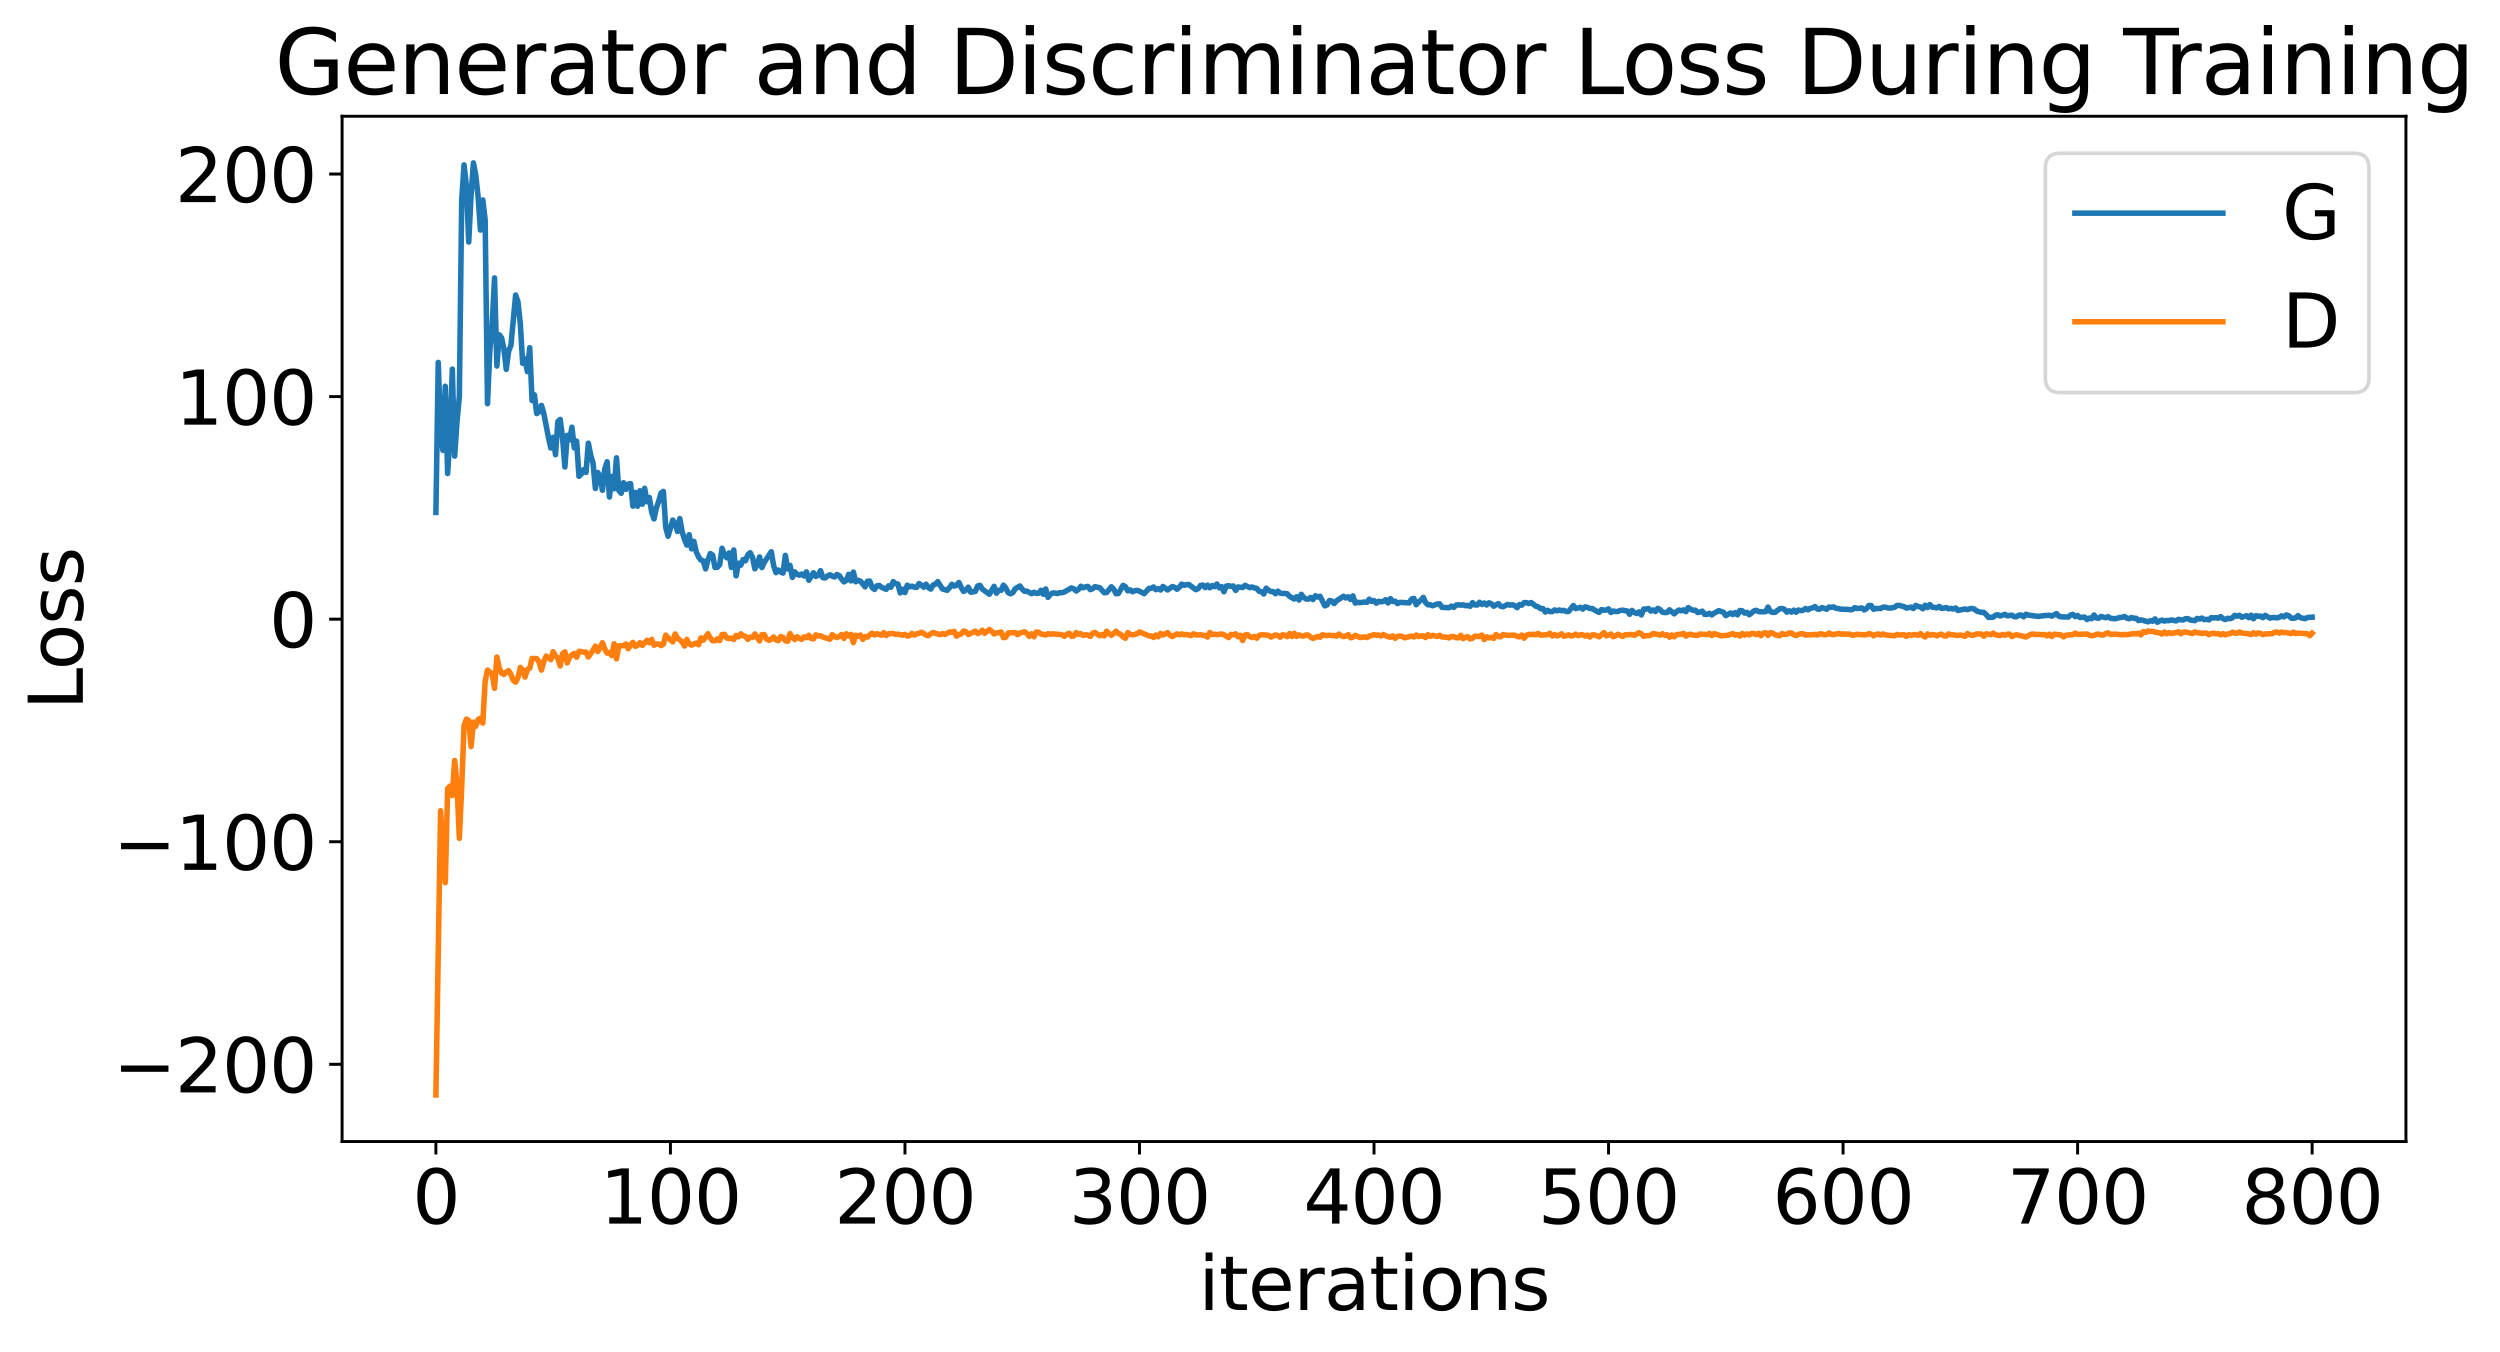 <?xml version="1.0" encoding="utf-8" standalone="no"?>
<!DOCTYPE svg PUBLIC "-//W3C//DTD SVG 1.1//EN"
  "http://www.w3.org/Graphics/SVG/1.1/DTD/svg11.dtd">
<svg xmlns:xlink="http://www.w3.org/1999/xlink" width="675.923pt" height="365.549pt" viewBox="0 0 675.923 365.549" xmlns="http://www.w3.org/2000/svg" version="1.1">
 <defs>
  <style type="text/css">*{stroke-linejoin: round; stroke-linecap: butt}</style>
 </defs>
 <g id="figure_1">
  <g id="patch_1">
   <path d="M 0 365.549 
L 675.923 365.549 
L 675.923 -0 
L 0 -0 
z
" style="fill: #ffffff"/>
  </g>
  <g id="axes_1">
   <g id="patch_2">
    <path d="M 92.491 308.636 
L 650.491 308.636 
L 650.491 31.436 
L 92.491 31.436 
z
" style="fill: #ffffff"/>
   </g>
   <g id="matplotlib.axis_1">
    <g id="xtick_1">
     <g id="line2d_1">
      <defs>
       <path id="mf171e94c29" d="M 0 0 
L 0 3.5 
" style="stroke: #000000; stroke-width: 0.8"/>
      </defs>
      <g>
       <use xlink:href="#mf171e94c29" x="117.854" y="308.636" style="stroke: #000000; stroke-width: 0.8"/>
      </g>
     </g>
     <g id="text_1">
      <!-- 0 -->
      <g transform="translate(111.492 330.833) scale(0.2 -0.2)">
       <defs>
        <path id="DejaVuSans-30" d="M 2034 4250 
Q 1547 4250 1301 3770 
Q 1056 3291 1056 2328 
Q 1056 1369 1301 889 
Q 1547 409 2034 409 
Q 2525 409 2770 889 
Q 3016 1369 3016 2328 
Q 3016 3291 2770 3770 
Q 2525 4250 2034 4250 
z
M 2034 4750 
Q 2819 4750 3233 4129 
Q 3647 3509 3647 2328 
Q 3647 1150 3233 529 
Q 2819 -91 2034 -91 
Q 1250 -91 836 529 
Q 422 1150 422 2328 
Q 422 3509 836 4129 
Q 1250 4750 2034 4750 
z
" transform="scale(0.016)"/>
       </defs>
       <use xlink:href="#DejaVuSans-30"/>
      </g>
     </g>
    </g>
    <g id="xtick_2">
     <g id="line2d_2">
      <g>
       <use xlink:href="#mf171e94c29" x="181.263" y="308.636" style="stroke: #000000; stroke-width: 0.8"/>
      </g>
     </g>
     <g id="text_2">
      <!-- 100 -->
      <g transform="translate(162.176 330.833) scale(0.2 -0.2)">
       <defs>
        <path id="DejaVuSans-31" d="M 794 531 
L 1825 531 
L 1825 4091 
L 703 3866 
L 703 4441 
L 1819 4666 
L 2450 4666 
L 2450 531 
L 3481 531 
L 3481 0 
L 794 0 
L 794 531 
z
" transform="scale(0.016)"/>
       </defs>
       <use xlink:href="#DejaVuSans-31"/>
       <use xlink:href="#DejaVuSans-30" x="63.623"/>
       <use xlink:href="#DejaVuSans-30" x="127.246"/>
      </g>
     </g>
    </g>
    <g id="xtick_3">
     <g id="line2d_3">
      <g>
       <use xlink:href="#mf171e94c29" x="244.672" y="308.636" style="stroke: #000000; stroke-width: 0.8"/>
      </g>
     </g>
     <g id="text_3">
      <!-- 200 -->
      <g transform="translate(225.585 330.833) scale(0.2 -0.2)">
       <defs>
        <path id="DejaVuSans-32" d="M 1228 531 
L 3431 531 
L 3431 0 
L 469 0 
L 469 531 
Q 828 903 1448 1529 
Q 2069 2156 2228 2338 
Q 2531 2678 2651 2914 
Q 2772 3150 2772 3378 
Q 2772 3750 2511 3984 
Q 2250 4219 1831 4219 
Q 1534 4219 1204 4116 
Q 875 4013 500 3803 
L 500 4441 
Q 881 4594 1212 4672 
Q 1544 4750 1819 4750 
Q 2544 4750 2975 4387 
Q 3406 4025 3406 3419 
Q 3406 3131 3298 2873 
Q 3191 2616 2906 2266 
Q 2828 2175 2409 1742 
Q 1991 1309 1228 531 
z
" transform="scale(0.016)"/>
       </defs>
       <use xlink:href="#DejaVuSans-32"/>
       <use xlink:href="#DejaVuSans-30" x="63.623"/>
       <use xlink:href="#DejaVuSans-30" x="127.246"/>
      </g>
     </g>
    </g>
    <g id="xtick_4">
     <g id="line2d_4">
      <g>
       <use xlink:href="#mf171e94c29" x="308.082" y="308.636" style="stroke: #000000; stroke-width: 0.8"/>
      </g>
     </g>
     <g id="text_4">
      <!-- 300 -->
      <g transform="translate(288.994 330.833) scale(0.2 -0.2)">
       <defs>
        <path id="DejaVuSans-33" d="M 2597 2516 
Q 3050 2419 3304 2112 
Q 3559 1806 3559 1356 
Q 3559 666 3084 287 
Q 2609 -91 1734 -91 
Q 1441 -91 1130 -33 
Q 819 25 488 141 
L 488 750 
Q 750 597 1062 519 
Q 1375 441 1716 441 
Q 2309 441 2620 675 
Q 2931 909 2931 1356 
Q 2931 1769 2642 2001 
Q 2353 2234 1838 2234 
L 1294 2234 
L 1294 2753 
L 1863 2753 
Q 2328 2753 2575 2939 
Q 2822 3125 2822 3475 
Q 2822 3834 2567 4026 
Q 2313 4219 1838 4219 
Q 1578 4219 1281 4162 
Q 984 4106 628 3988 
L 628 4550 
Q 988 4650 1302 4700 
Q 1616 4750 1894 4750 
Q 2613 4750 3031 4423 
Q 3450 4097 3450 3541 
Q 3450 3153 3228 2886 
Q 3006 2619 2597 2516 
z
" transform="scale(0.016)"/>
       </defs>
       <use xlink:href="#DejaVuSans-33"/>
       <use xlink:href="#DejaVuSans-30" x="63.623"/>
       <use xlink:href="#DejaVuSans-30" x="127.246"/>
      </g>
     </g>
    </g>
    <g id="xtick_5">
     <g id="line2d_5">
      <g>
       <use xlink:href="#mf171e94c29" x="371.491" y="308.636" style="stroke: #000000; stroke-width: 0.8"/>
      </g>
     </g>
     <g id="text_5">
      <!-- 400 -->
      <g transform="translate(352.403 330.833) scale(0.2 -0.2)">
       <defs>
        <path id="DejaVuSans-34" d="M 2419 4116 
L 825 1625 
L 2419 1625 
L 2419 4116 
z
M 2253 4666 
L 3047 4666 
L 3047 1625 
L 3713 1625 
L 3713 1100 
L 3047 1100 
L 3047 0 
L 2419 0 
L 2419 1100 
L 313 1100 
L 313 1709 
L 2253 4666 
z
" transform="scale(0.016)"/>
       </defs>
       <use xlink:href="#DejaVuSans-34"/>
       <use xlink:href="#DejaVuSans-30" x="63.623"/>
       <use xlink:href="#DejaVuSans-30" x="127.246"/>
      </g>
     </g>
    </g>
    <g id="xtick_6">
     <g id="line2d_6">
      <g>
       <use xlink:href="#mf171e94c29" x="434.9" y="308.636" style="stroke: #000000; stroke-width: 0.8"/>
      </g>
     </g>
     <g id="text_6">
      <!-- 500 -->
      <g transform="translate(415.812 330.833) scale(0.2 -0.2)">
       <defs>
        <path id="DejaVuSans-35" d="M 691 4666 
L 3169 4666 
L 3169 4134 
L 1269 4134 
L 1269 2991 
Q 1406 3038 1543 3061 
Q 1681 3084 1819 3084 
Q 2600 3084 3056 2656 
Q 3513 2228 3513 1497 
Q 3513 744 3044 326 
Q 2575 -91 1722 -91 
Q 1428 -91 1123 -41 
Q 819 9 494 109 
L 494 744 
Q 775 591 1075 516 
Q 1375 441 1709 441 
Q 2250 441 2565 725 
Q 2881 1009 2881 1497 
Q 2881 1984 2565 2268 
Q 2250 2553 1709 2553 
Q 1456 2553 1204 2497 
Q 953 2441 691 2322 
L 691 4666 
z
" transform="scale(0.016)"/>
       </defs>
       <use xlink:href="#DejaVuSans-35"/>
       <use xlink:href="#DejaVuSans-30" x="63.623"/>
       <use xlink:href="#DejaVuSans-30" x="127.246"/>
      </g>
     </g>
    </g>
    <g id="xtick_7">
     <g id="line2d_7">
      <g>
       <use xlink:href="#mf171e94c29" x="498.309" y="308.636" style="stroke: #000000; stroke-width: 0.8"/>
      </g>
     </g>
     <g id="text_7">
      <!-- 600 -->
      <g transform="translate(479.221 330.833) scale(0.2 -0.2)">
       <defs>
        <path id="DejaVuSans-36" d="M 2113 2584 
Q 1688 2584 1439 2293 
Q 1191 2003 1191 1497 
Q 1191 994 1439 701 
Q 1688 409 2113 409 
Q 2538 409 2786 701 
Q 3034 994 3034 1497 
Q 3034 2003 2786 2293 
Q 2538 2584 2113 2584 
z
M 3366 4563 
L 3366 3988 
Q 3128 4100 2886 4159 
Q 2644 4219 2406 4219 
Q 1781 4219 1451 3797 
Q 1122 3375 1075 2522 
Q 1259 2794 1537 2939 
Q 1816 3084 2150 3084 
Q 2853 3084 3261 2657 
Q 3669 2231 3669 1497 
Q 3669 778 3244 343 
Q 2819 -91 2113 -91 
Q 1303 -91 875 529 
Q 447 1150 447 2328 
Q 447 3434 972 4092 
Q 1497 4750 2381 4750 
Q 2619 4750 2861 4703 
Q 3103 4656 3366 4563 
z
" transform="scale(0.016)"/>
       </defs>
       <use xlink:href="#DejaVuSans-36"/>
       <use xlink:href="#DejaVuSans-30" x="63.623"/>
       <use xlink:href="#DejaVuSans-30" x="127.246"/>
      </g>
     </g>
    </g>
    <g id="xtick_8">
     <g id="line2d_8">
      <g>
       <use xlink:href="#mf171e94c29" x="561.718" y="308.636" style="stroke: #000000; stroke-width: 0.8"/>
      </g>
     </g>
     <g id="text_8">
      <!-- 700 -->
      <g transform="translate(542.63 330.833) scale(0.2 -0.2)">
       <defs>
        <path id="DejaVuSans-37" d="M 525 4666 
L 3525 4666 
L 3525 4397 
L 1831 0 
L 1172 0 
L 2766 4134 
L 525 4134 
L 525 4666 
z
" transform="scale(0.016)"/>
       </defs>
       <use xlink:href="#DejaVuSans-37"/>
       <use xlink:href="#DejaVuSans-30" x="63.623"/>
       <use xlink:href="#DejaVuSans-30" x="127.246"/>
      </g>
     </g>
    </g>
    <g id="xtick_9">
     <g id="line2d_9">
      <g>
       <use xlink:href="#mf171e94c29" x="625.127" y="308.636" style="stroke: #000000; stroke-width: 0.8"/>
      </g>
     </g>
     <g id="text_9">
      <!-- 800 -->
      <g transform="translate(606.039 330.833) scale(0.2 -0.2)">
       <defs>
        <path id="DejaVuSans-38" d="M 2034 2216 
Q 1584 2216 1326 1975 
Q 1069 1734 1069 1313 
Q 1069 891 1326 650 
Q 1584 409 2034 409 
Q 2484 409 2743 651 
Q 3003 894 3003 1313 
Q 3003 1734 2745 1975 
Q 2488 2216 2034 2216 
z
M 1403 2484 
Q 997 2584 770 2862 
Q 544 3141 544 3541 
Q 544 4100 942 4425 
Q 1341 4750 2034 4750 
Q 2731 4750 3128 4425 
Q 3525 4100 3525 3541 
Q 3525 3141 3298 2862 
Q 3072 2584 2669 2484 
Q 3125 2378 3379 2068 
Q 3634 1759 3634 1313 
Q 3634 634 3220 271 
Q 2806 -91 2034 -91 
Q 1263 -91 848 271 
Q 434 634 434 1313 
Q 434 1759 690 2068 
Q 947 2378 1403 2484 
z
M 1172 3481 
Q 1172 3119 1398 2916 
Q 1625 2713 2034 2713 
Q 2441 2713 2670 2916 
Q 2900 3119 2900 3481 
Q 2900 3844 2670 4047 
Q 2441 4250 2034 4250 
Q 1625 4250 1398 4047 
Q 1172 3844 1172 3481 
z
" transform="scale(0.016)"/>
       </defs>
       <use xlink:href="#DejaVuSans-38"/>
       <use xlink:href="#DejaVuSans-30" x="63.623"/>
       <use xlink:href="#DejaVuSans-30" x="127.246"/>
      </g>
     </g>
    </g>
    <g id="text_10">
     <!-- iterations -->
     <g transform="translate(324.036 354.189) scale(0.2 -0.2)">
      <defs>
       <path id="DejaVuSans-69" d="M 603 3500 
L 1178 3500 
L 1178 0 
L 603 0 
L 603 3500 
z
M 603 4863 
L 1178 4863 
L 1178 4134 
L 603 4134 
L 603 4863 
z
" transform="scale(0.016)"/>
       <path id="DejaVuSans-74" d="M 1172 4494 
L 1172 3500 
L 2356 3500 
L 2356 3053 
L 1172 3053 
L 1172 1153 
Q 1172 725 1289 603 
Q 1406 481 1766 481 
L 2356 481 
L 2356 0 
L 1766 0 
Q 1100 0 847 248 
Q 594 497 594 1153 
L 594 3053 
L 172 3053 
L 172 3500 
L 594 3500 
L 594 4494 
L 1172 4494 
z
" transform="scale(0.016)"/>
       <path id="DejaVuSans-65" d="M 3597 1894 
L 3597 1613 
L 953 1613 
Q 991 1019 1311 708 
Q 1631 397 2203 397 
Q 2534 397 2845 478 
Q 3156 559 3463 722 
L 3463 178 
Q 3153 47 2828 -22 
Q 2503 -91 2169 -91 
Q 1331 -91 842 396 
Q 353 884 353 1716 
Q 353 2575 817 3079 
Q 1281 3584 2069 3584 
Q 2775 3584 3186 3129 
Q 3597 2675 3597 1894 
z
M 3022 2063 
Q 3016 2534 2758 2815 
Q 2500 3097 2075 3097 
Q 1594 3097 1305 2825 
Q 1016 2553 972 2059 
L 3022 2063 
z
" transform="scale(0.016)"/>
       <path id="DejaVuSans-72" d="M 2631 2963 
Q 2534 3019 2420 3045 
Q 2306 3072 2169 3072 
Q 1681 3072 1420 2755 
Q 1159 2438 1159 1844 
L 1159 0 
L 581 0 
L 581 3500 
L 1159 3500 
L 1159 2956 
Q 1341 3275 1631 3429 
Q 1922 3584 2338 3584 
Q 2397 3584 2469 3576 
Q 2541 3569 2628 3553 
L 2631 2963 
z
" transform="scale(0.016)"/>
       <path id="DejaVuSans-61" d="M 2194 1759 
Q 1497 1759 1228 1600 
Q 959 1441 959 1056 
Q 959 750 1161 570 
Q 1363 391 1709 391 
Q 2188 391 2477 730 
Q 2766 1069 2766 1631 
L 2766 1759 
L 2194 1759 
z
M 3341 1997 
L 3341 0 
L 2766 0 
L 2766 531 
Q 2569 213 2275 61 
Q 1981 -91 1556 -91 
Q 1019 -91 701 211 
Q 384 513 384 1019 
Q 384 1609 779 1909 
Q 1175 2209 1959 2209 
L 2766 2209 
L 2766 2266 
Q 2766 2663 2505 2880 
Q 2244 3097 1772 3097 
Q 1472 3097 1187 3025 
Q 903 2953 641 2809 
L 641 3341 
Q 956 3463 1253 3523 
Q 1550 3584 1831 3584 
Q 2591 3584 2966 3190 
Q 3341 2797 3341 1997 
z
" transform="scale(0.016)"/>
       <path id="DejaVuSans-6f" d="M 1959 3097 
Q 1497 3097 1228 2736 
Q 959 2375 959 1747 
Q 959 1119 1226 758 
Q 1494 397 1959 397 
Q 2419 397 2687 759 
Q 2956 1122 2956 1747 
Q 2956 2369 2687 2733 
Q 2419 3097 1959 3097 
z
M 1959 3584 
Q 2709 3584 3137 3096 
Q 3566 2609 3566 1747 
Q 3566 888 3137 398 
Q 2709 -91 1959 -91 
Q 1206 -91 779 398 
Q 353 888 353 1747 
Q 353 2609 779 3096 
Q 1206 3584 1959 3584 
z
" transform="scale(0.016)"/>
       <path id="DejaVuSans-6e" d="M 3513 2113 
L 3513 0 
L 2938 0 
L 2938 2094 
Q 2938 2591 2744 2837 
Q 2550 3084 2163 3084 
Q 1697 3084 1428 2787 
Q 1159 2491 1159 1978 
L 1159 0 
L 581 0 
L 581 3500 
L 1159 3500 
L 1159 2956 
Q 1366 3272 1645 3428 
Q 1925 3584 2291 3584 
Q 2894 3584 3203 3211 
Q 3513 2838 3513 2113 
z
" transform="scale(0.016)"/>
       <path id="DejaVuSans-73" d="M 2834 3397 
L 2834 2853 
Q 2591 2978 2328 3040 
Q 2066 3103 1784 3103 
Q 1356 3103 1142 2972 
Q 928 2841 928 2578 
Q 928 2378 1081 2264 
Q 1234 2150 1697 2047 
L 1894 2003 
Q 2506 1872 2764 1633 
Q 3022 1394 3022 966 
Q 3022 478 2636 193 
Q 2250 -91 1575 -91 
Q 1294 -91 989 -36 
Q 684 19 347 128 
L 347 722 
Q 666 556 975 473 
Q 1284 391 1588 391 
Q 1994 391 2212 530 
Q 2431 669 2431 922 
Q 2431 1156 2273 1281 
Q 2116 1406 1581 1522 
L 1381 1569 
Q 847 1681 609 1914 
Q 372 2147 372 2553 
Q 372 3047 722 3315 
Q 1072 3584 1716 3584 
Q 2034 3584 2315 3537 
Q 2597 3491 2834 3397 
z
" transform="scale(0.016)"/>
      </defs>
      <use xlink:href="#DejaVuSans-69"/>
      <use xlink:href="#DejaVuSans-74" x="27.783"/>
      <use xlink:href="#DejaVuSans-65" x="66.992"/>
      <use xlink:href="#DejaVuSans-72" x="128.516"/>
      <use xlink:href="#DejaVuSans-61" x="169.629"/>
      <use xlink:href="#DejaVuSans-74" x="230.908"/>
      <use xlink:href="#DejaVuSans-69" x="270.117"/>
      <use xlink:href="#DejaVuSans-6f" x="297.9"/>
      <use xlink:href="#DejaVuSans-6e" x="359.082"/>
      <use xlink:href="#DejaVuSans-73" x="422.461"/>
     </g>
    </g>
   </g>
   <g id="matplotlib.axis_2">
    <g id="ytick_1">
     <g id="line2d_10">
      <defs>
       <path id="m212db880f4" d="M 0 0 
L -3.5 0 
" style="stroke: #000000; stroke-width: 0.8"/>
      </defs>
      <g>
       <use xlink:href="#m212db880f4" x="92.491" y="287.754" style="stroke: #000000; stroke-width: 0.8"/>
      </g>
     </g>
     <g id="text_11">
      <!-- −200 -->
      <g transform="translate(30.556 295.353) scale(0.2 -0.2)">
       <defs>
        <path id="DejaVuSans-2212" d="M 678 2272 
L 4684 2272 
L 4684 1741 
L 678 1741 
L 678 2272 
z
" transform="scale(0.016)"/>
       </defs>
       <use xlink:href="#DejaVuSans-2212"/>
       <use xlink:href="#DejaVuSans-32" x="83.789"/>
       <use xlink:href="#DejaVuSans-30" x="147.412"/>
       <use xlink:href="#DejaVuSans-30" x="211.035"/>
      </g>
     </g>
    </g>
    <g id="ytick_2">
     <g id="line2d_11">
      <g>
       <use xlink:href="#m212db880f4" x="92.491" y="227.578" style="stroke: #000000; stroke-width: 0.8"/>
      </g>
     </g>
     <g id="text_12">
      <!-- −100 -->
      <g transform="translate(30.556 235.177) scale(0.2 -0.2)">
       <use xlink:href="#DejaVuSans-2212"/>
       <use xlink:href="#DejaVuSans-31" x="83.789"/>
       <use xlink:href="#DejaVuSans-30" x="147.412"/>
       <use xlink:href="#DejaVuSans-30" x="211.035"/>
      </g>
     </g>
    </g>
    <g id="ytick_3">
     <g id="line2d_12">
      <g>
       <use xlink:href="#m212db880f4" x="92.491" y="167.403" style="stroke: #000000; stroke-width: 0.8"/>
      </g>
     </g>
     <g id="text_13">
      <!-- 0 -->
      <g transform="translate(72.766 175.001) scale(0.2 -0.2)">
       <use xlink:href="#DejaVuSans-30"/>
      </g>
     </g>
    </g>
    <g id="ytick_4">
     <g id="line2d_13">
      <g>
       <use xlink:href="#m212db880f4" x="92.491" y="107.227" style="stroke: #000000; stroke-width: 0.8"/>
      </g>
     </g>
     <g id="text_14">
      <!-- 100 -->
      <g transform="translate(47.316 114.825) scale(0.2 -0.2)">
       <use xlink:href="#DejaVuSans-31"/>
       <use xlink:href="#DejaVuSans-30" x="63.623"/>
       <use xlink:href="#DejaVuSans-30" x="127.246"/>
      </g>
     </g>
    </g>
    <g id="ytick_5">
     <g id="line2d_14">
      <g>
       <use xlink:href="#m212db880f4" x="92.491" y="47.051" style="stroke: #000000; stroke-width: 0.8"/>
      </g>
     </g>
     <g id="text_15">
      <!-- 200 -->
      <g transform="translate(47.316 54.649) scale(0.2 -0.2)">
       <use xlink:href="#DejaVuSans-32"/>
       <use xlink:href="#DejaVuSans-30" x="63.623"/>
       <use xlink:href="#DejaVuSans-30" x="127.246"/>
      </g>
     </g>
    </g>
    <g id="text_16">
     <!-- Loss -->
     <g transform="translate(22.397 191.971) rotate(-90) scale(0.2 -0.2)">
      <defs>
       <path id="DejaVuSans-4c" d="M 628 4666 
L 1259 4666 
L 1259 531 
L 3531 531 
L 3531 0 
L 628 0 
L 628 4666 
z
" transform="scale(0.016)"/>
      </defs>
      <use xlink:href="#DejaVuSans-4c"/>
      <use xlink:href="#DejaVuSans-6f" x="53.963"/>
      <use xlink:href="#DejaVuSans-73" x="115.145"/>
      <use xlink:href="#DejaVuSans-73" x="167.244"/>
     </g>
    </g>
   </g>
   <g id="line2d_15">
    <path d="M 117.854 138.539 
L 118.488 97.983 
L 119.122 117.084 
L 119.757 121.777 
L 120.391 104.436 
L 121.025 128.02 
L 121.659 117.919 
L 122.293 99.793 
L 122.927 123.303 
L 123.561 113.92 
L 124.195 107.216 
L 124.829 54.185 
L 125.463 44.587 
L 126.097 50.208 
L 126.732 65.432 
L 127.366 52.621 
L 128 44.036 
L 128.634 47.426 
L 129.268 53.256 
L 129.902 62.202 
L 130.536 54.059 
L 131.17 59.456 
L 131.804 109.141 
L 132.438 94.806 
L 133.072 87.783 
L 133.707 75.134 
L 134.341 98.959 
L 134.975 90.513 
L 135.609 91.354 
L 136.243 94.308 
L 136.877 99.862 
L 137.511 94.958 
L 138.145 93.356 
L 139.413 79.769 
L 140.047 81.626 
L 140.682 87.639 
L 141.316 98.248 
L 141.95 97.026 
L 142.584 100.471 
L 143.218 94.01 
L 143.852 108.302 
L 144.486 106.746 
L 145.12 111.814 
L 145.754 111.322 
L 146.388 109.61 
L 147.022 111.733 
L 148.291 118.313 
L 148.925 121.129 
L 149.559 118.244 
L 150.193 122.94 
L 150.827 114.006 
L 151.461 113.402 
L 152.095 118.337 
L 152.729 126.248 
L 153.363 117.706 
L 153.997 118.938 
L 154.632 115.502 
L 155.266 121.087 
L 155.9 119.268 
L 156.534 128.786 
L 157.168 128.141 
L 157.802 126.98 
L 158.436 127.736 
L 159.07 119.825 
L 159.704 123.042 
L 160.338 125.23 
L 160.972 132.061 
L 161.607 127.742 
L 162.241 128.727 
L 162.875 132.552 
L 163.509 126.842 
L 164.143 124.849 
L 164.777 134.387 
L 165.411 128.838 
L 166.045 132.135 
L 166.679 123.785 
L 167.313 132.617 
L 167.947 133.362 
L 168.582 130.522 
L 169.216 132.295 
L 169.85 130.882 
L 170.484 130.761 
L 171.118 136.852 
L 171.752 133.133 
L 172.386 136.862 
L 173.02 132.688 
L 173.654 136.324 
L 174.288 132.024 
L 174.922 135.652 
L 175.557 134.504 
L 176.191 138.447 
L 176.825 140.303 
L 177.459 137.326 
L 178.093 135.531 
L 178.727 133.291 
L 179.361 132.867 
L 179.995 142.596 
L 180.629 144.986 
L 181.897 140.61 
L 182.532 141.5 
L 183.166 143.686 
L 183.8 140.21 
L 184.434 143.748 
L 185.068 145.85 
L 185.702 147.376 
L 186.336 144.567 
L 186.97 148.385 
L 187.604 146.372 
L 188.238 149.178 
L 188.872 150.584 
L 189.507 151.429 
L 190.141 151.652 
L 190.775 153.807 
L 191.409 151.36 
L 192.043 149.661 
L 192.677 150.094 
L 193.311 153.424 
L 193.945 153.379 
L 194.579 152.69 
L 195.213 148.222 
L 195.847 149.948 
L 196.482 150.802 
L 197.116 149.496 
L 197.75 153.426 
L 198.384 148.701 
L 199.018 155.673 
L 199.652 152.271 
L 200.286 152.812 
L 200.92 151.283 
L 201.554 151.619 
L 202.188 149.972 
L 202.822 149.445 
L 203.457 150.678 
L 204.091 153.783 
L 204.725 152.701 
L 205.359 150.581 
L 205.993 153.45 
L 206.627 152.055 
L 208.529 149.175 
L 209.163 152.921 
L 209.797 154.822 
L 210.432 154.123 
L 211.066 154.66 
L 211.7 154.936 
L 212.334 150.153 
L 212.968 153.838 
L 213.602 152.878 
L 214.236 156.118 
L 214.87 154.619 
L 215.504 155.286 
L 216.138 155.509 
L 216.772 155.203 
L 217.407 155.733 
L 218.041 154.611 
L 218.675 156.869 
L 219.943 154.867 
L 220.577 155.847 
L 221.211 155.562 
L 221.845 154.292 
L 222.479 156.187 
L 223.113 156.245 
L 223.747 155.716 
L 224.382 155.403 
L 225.016 155.783 
L 225.65 155.993 
L 226.284 155.337 
L 226.918 155.62 
L 227.552 156.598 
L 228.186 157.322 
L 228.82 156.929 
L 229.454 155.284 
L 230.088 157.054 
L 230.722 154.68 
L 231.357 157.292 
L 231.991 156.903 
L 232.625 157.113 
L 233.893 158.666 
L 234.527 157.141 
L 235.161 157.121 
L 235.795 158.853 
L 236.429 159.363 
L 237.063 158.408 
L 237.697 158.278 
L 238.332 158.768 
L 239.6 159.348 
L 240.234 158.402 
L 240.868 158.777 
L 241.502 157.26 
L 242.136 157.81 
L 242.77 157.906 
L 243.404 160.305 
L 244.038 159.276 
L 244.672 160.198 
L 245.307 158.223 
L 245.941 158.654 
L 246.575 158.487 
L 247.209 158.748 
L 247.843 158.791 
L 248.477 157.779 
L 249.111 158.196 
L 249.745 158.768 
L 250.379 157.955 
L 251.013 158.884 
L 251.647 159.266 
L 252.282 158.167 
L 252.916 157.931 
L 253.55 157.269 
L 254.818 159.246 
L 256.086 159.591 
L 256.72 158.907 
L 257.354 157.983 
L 257.988 158.461 
L 258.622 158.243 
L 259.257 157.492 
L 259.891 158.891 
L 260.525 159.898 
L 261.159 159.523 
L 261.793 158.755 
L 262.427 160.103 
L 263.695 159.912 
L 264.329 158.429 
L 264.963 158.257 
L 265.597 159.28 
L 267.5 160.666 
L 268.768 158.532 
L 269.402 160.376 
L 270.036 159.593 
L 270.67 159.597 
L 271.304 158.213 
L 271.938 158.965 
L 272.572 160.222 
L 273.207 160.554 
L 273.841 160.235 
L 274.475 159.19 
L 275.743 158.435 
L 276.377 159.295 
L 277.011 159.869 
L 277.645 159.835 
L 278.913 160.513 
L 279.547 160.133 
L 280.182 160.426 
L 280.816 160.383 
L 281.45 159.592 
L 282.084 160.667 
L 282.718 159.24 
L 283.352 161.505 
L 283.986 160.711 
L 284.62 160.321 
L 285.254 160.335 
L 285.888 160.478 
L 286.522 160.244 
L 287.157 160.241 
L 287.791 160.04 
L 289.693 158.952 
L 290.327 159.199 
L 290.961 159.781 
L 291.595 159.367 
L 292.229 158.508 
L 292.863 158.913 
L 293.497 158.654 
L 294.132 158.552 
L 294.766 159.41 
L 295.4 159.176 
L 296.034 158.625 
L 297.302 158.893 
L 298.57 160.264 
L 299.204 160.202 
L 300.472 158.651 
L 301.107 159.289 
L 301.741 160.521 
L 302.375 160.457 
L 303.643 158.258 
L 304.277 158.619 
L 304.911 159.745 
L 305.545 159.485 
L 306.179 159.978 
L 306.813 159.721 
L 307.447 159.612 
L 308.082 159.842 
L 309.35 160.511 
L 310.618 159.111 
L 311.252 159.04 
L 311.886 158.709 
L 312.52 159.419 
L 313.154 159.173 
L 313.788 159.519 
L 314.422 158.566 
L 315.691 159.5 
L 316.959 158.587 
L 317.593 158.812 
L 318.227 159.308 
L 318.861 158.762 
L 319.495 157.928 
L 320.129 158.267 
L 320.763 158.073 
L 321.397 158.024 
L 323.3 159.418 
L 323.934 159.163 
L 324.568 158.305 
L 325.202 158.182 
L 325.836 158.872 
L 326.47 158.208 
L 327.104 158.92 
L 327.738 158.308 
L 328.372 158.615 
L 329.007 157.896 
L 329.641 158.924 
L 330.275 158.601 
L 330.909 159.982 
L 331.543 158.453 
L 332.177 158.365 
L 332.811 158.532 
L 333.445 158.448 
L 334.079 159.631 
L 334.713 158.703 
L 335.982 158.844 
L 336.616 158.262 
L 337.884 158.876 
L 338.518 158.705 
L 339.152 158.966 
L 339.786 159.071 
L 340.42 159.87 
L 341.054 159.975 
L 341.688 160.597 
L 342.322 159.038 
L 342.957 159.578 
L 343.591 159.919 
L 344.225 159.97 
L 344.859 160.526 
L 345.493 159.829 
L 346.127 160.373 
L 346.761 160.47 
L 347.395 160.441 
L 348.029 160.545 
L 348.663 161.243 
L 349.932 161.952 
L 350.566 161.344 
L 351.2 162.231 
L 351.834 160.694 
L 352.468 161.53 
L 353.102 161.958 
L 353.736 161.982 
L 354.37 161.531 
L 355.004 162.092 
L 355.638 161.08 
L 356.272 161.421 
L 356.907 161.22 
L 358.175 163.802 
L 358.809 163.544 
L 359.443 162.375 
L 360.077 162.51 
L 360.711 163.185 
L 361.345 162.45 
L 363.247 161.217 
L 363.882 161.664 
L 364.516 161.362 
L 365.15 162.076 
L 365.784 161.103 
L 366.418 163.051 
L 367.052 162.818 
L 367.686 162.946 
L 368.954 162.764 
L 369.588 162.839 
L 370.222 162.001 
L 370.857 162.599 
L 371.491 162.379 
L 372.125 163.076 
L 372.759 162.572 
L 373.393 162.729 
L 374.027 162.591 
L 374.661 162.127 
L 375.295 163.019 
L 375.929 161.85 
L 376.563 162.626 
L 377.197 162.543 
L 377.832 163.184 
L 378.466 162.865 
L 380.368 162.965 
L 381.002 163.004 
L 381.636 161.982 
L 382.27 161.8 
L 382.904 163.498 
L 383.538 162.762 
L 384.172 162.26 
L 384.807 161.527 
L 385.441 162.915 
L 386.075 163.519 
L 386.709 163.511 
L 387.343 163.78 
L 388.611 163.292 
L 389.245 163.262 
L 389.879 164.21 
L 391.782 164.299 
L 392.416 163.884 
L 393.05 164.215 
L 393.684 163.611 
L 394.318 163.509 
L 394.952 163.62 
L 395.586 163.518 
L 396.22 163.763 
L 396.854 163.683 
L 397.488 163.928 
L 398.122 162.938 
L 398.757 163.559 
L 399.391 163.57 
L 400.025 162.838 
L 400.659 163.419 
L 401.293 163.034 
L 401.927 163.561 
L 402.561 162.975 
L 403.195 163.228 
L 403.829 163.897 
L 405.097 163.201 
L 405.732 163.884 
L 406.366 164.051 
L 407.634 163.417 
L 408.268 163.618 
L 408.902 163.502 
L 409.536 163.762 
L 410.17 164.288 
L 410.804 163.466 
L 411.438 163.625 
L 412.072 162.928 
L 412.707 162.925 
L 413.341 163.155 
L 413.975 162.914 
L 415.243 163.9 
L 415.877 164.078 
L 416.511 164.575 
L 417.145 164.524 
L 417.779 165.479 
L 418.413 165.01 
L 419.047 165.364 
L 419.682 165.356 
L 420.316 164.91 
L 420.95 165.135 
L 421.584 164.924 
L 422.218 165.119 
L 422.852 165.027 
L 423.486 165.353 
L 424.12 165.298 
L 425.388 163.714 
L 426.022 164.55 
L 427.291 164.199 
L 427.925 164.676 
L 428.559 164.071 
L 429.193 164.223 
L 429.827 164.528 
L 430.461 164.518 
L 431.729 165.292 
L 432.363 165.561 
L 432.997 164.811 
L 433.632 164.988 
L 434.266 164.924 
L 434.9 164.615 
L 435.534 165.584 
L 436.168 165.212 
L 436.802 165.334 
L 437.436 165.324 
L 438.07 165.041 
L 438.704 164.979 
L 439.972 165.2 
L 440.607 166.08 
L 441.241 165.036 
L 441.875 165.603 
L 442.509 165.865 
L 443.143 165.443 
L 443.777 166.256 
L 444.411 164.694 
L 445.045 164.671 
L 445.679 164.526 
L 446.313 165.217 
L 446.947 164.913 
L 447.582 165.326 
L 448.216 164.489 
L 448.85 164.821 
L 449.484 165.525 
L 450.118 165.617 
L 450.752 165.577 
L 451.386 164.875 
L 452.654 165.962 
L 453.288 165.367 
L 453.922 164.945 
L 454.557 165.134 
L 455.191 164.886 
L 455.825 165.37 
L 456.459 164.272 
L 457.093 164.73 
L 457.727 165.001 
L 458.361 164.976 
L 458.995 165.602 
L 459.629 165.48 
L 460.263 165.238 
L 460.897 166.108 
L 461.532 166.104 
L 462.166 165.822 
L 462.8 166.257 
L 463.434 165.788 
L 464.702 165.098 
L 465.97 165.535 
L 466.604 166.429 
L 467.872 165.722 
L 468.507 166.144 
L 469.141 165.615 
L 469.775 166.228 
L 470.409 165.062 
L 471.043 165.144 
L 471.677 165.761 
L 472.311 165.562 
L 472.945 166.217 
L 474.213 165.184 
L 474.847 165.019 
L 475.482 165.361 
L 476.75 165.419 
L 477.384 165.36 
L 478.018 164.137 
L 478.652 165.344 
L 479.286 165.572 
L 479.92 165.546 
L 481.188 164.592 
L 481.822 164.513 
L 482.457 164.747 
L 483.091 165.494 
L 483.725 165.14 
L 484.359 165.495 
L 484.993 164.968 
L 485.627 165.539 
L 486.261 164.925 
L 486.895 165.093 
L 487.529 164.996 
L 488.163 164.524 
L 488.797 164.887 
L 489.432 164.478 
L 490.066 164.372 
L 490.7 163.988 
L 491.334 164.645 
L 491.968 164.71 
L 492.602 164.279 
L 493.87 164.713 
L 494.504 164.129 
L 495.138 164.2 
L 495.772 164.097 
L 496.407 164.487 
L 497.041 164.528 
L 497.675 164.707 
L 499.577 164.761 
L 500.211 164.851 
L 500.845 164.799 
L 501.479 164.295 
L 502.113 164.534 
L 503.382 164.375 
L 504.016 164.912 
L 504.65 164.568 
L 505.284 163.712 
L 505.918 163.72 
L 506.552 164.738 
L 507.186 164.511 
L 508.454 164.529 
L 509.088 164.159 
L 509.722 164.156 
L 510.357 164.346 
L 510.991 164.417 
L 512.259 164.201 
L 512.893 163.69 
L 513.527 163.689 
L 514.795 164.022 
L 515.429 164.401 
L 516.697 164.158 
L 517.332 164.518 
L 517.966 163.676 
L 518.6 163.979 
L 519.234 164.114 
L 519.868 164.586 
L 520.502 163.636 
L 521.136 164.266 
L 521.77 163.463 
L 522.404 164.147 
L 523.672 164.36 
L 524.307 163.949 
L 524.941 164.5 
L 525.575 164.439 
L 526.209 164.259 
L 526.843 164.612 
L 527.477 164.475 
L 528.111 164.663 
L 528.745 164.385 
L 529.379 165.05 
L 531.282 164.639 
L 531.916 164.819 
L 532.55 164.597 
L 533.184 164.517 
L 533.818 164.689 
L 534.452 165.222 
L 535.72 165.576 
L 536.354 165.574 
L 536.988 166.125 
L 537.622 166.925 
L 538.891 166.875 
L 539.525 166.326 
L 540.159 166.216 
L 540.793 166.538 
L 542.061 166.109 
L 542.695 166.487 
L 543.963 166.322 
L 544.597 166.749 
L 545.232 166.74 
L 545.866 166.314 
L 546.5 166.295 
L 547.134 166.755 
L 547.768 166.073 
L 548.402 166.3 
L 550.938 166.655 
L 552.841 166.437 
L 554.109 166.349 
L 554.743 166.579 
L 556.011 165.911 
L 556.645 166.6 
L 557.279 166.763 
L 559.182 166.837 
L 559.816 166.293 
L 560.45 166.114 
L 561.084 166.705 
L 561.718 166.405 
L 562.352 166.949 
L 563.62 166.846 
L 564.254 167.496 
L 564.888 167.107 
L 565.522 167.269 
L 566.157 166.27 
L 566.791 167.076 
L 567.425 167.151 
L 568.059 166.691 
L 569.327 167.016 
L 569.961 166.722 
L 570.595 167.172 
L 571.863 167.301 
L 573.132 166.953 
L 573.766 166.91 
L 574.4 166.668 
L 575.034 167.128 
L 575.668 167.288 
L 576.302 166.953 
L 576.936 167.166 
L 577.57 167.177 
L 578.204 167.777 
L 578.838 167.588 
L 580.741 168.113 
L 581.375 167.814 
L 582.009 167.966 
L 582.643 167.338 
L 583.277 168.232 
L 583.911 167.864 
L 584.545 167.665 
L 585.179 167.931 
L 585.813 167.765 
L 586.447 167.801 
L 587.082 167.605 
L 588.35 167.877 
L 588.984 167.448 
L 589.618 167.595 
L 590.252 167.62 
L 590.886 167.277 
L 591.52 167.257 
L 592.154 167.622 
L 593.422 167.811 
L 594.057 167.202 
L 594.691 167.374 
L 595.325 167.109 
L 595.959 167.529 
L 596.593 167.446 
L 597.227 167.588 
L 597.861 166.986 
L 598.495 167.07 
L 599.129 167.02 
L 599.763 167.131 
L 600.397 166.706 
L 601.032 167.274 
L 601.666 167.499 
L 602.3 167.164 
L 602.934 167.278 
L 603.568 167.029 
L 604.202 166.381 
L 604.836 166.599 
L 605.47 166.362 
L 606.104 166.876 
L 607.372 166.486 
L 608.007 167.002 
L 608.641 166.339 
L 609.275 167.289 
L 609.909 166.476 
L 610.543 166.629 
L 611.177 166.578 
L 611.811 166.994 
L 612.445 166.374 
L 613.713 167.125 
L 614.347 166.973 
L 614.982 166.957 
L 615.616 167.065 
L 616.25 166.883 
L 616.884 166.515 
L 617.518 166.783 
L 618.152 166.27 
L 618.786 166.448 
L 619.42 167.097 
L 620.054 167.182 
L 620.688 167.032 
L 621.322 166.458 
L 621.957 167.014 
L 623.225 167.265 
L 623.859 166.955 
L 625.127 166.861 
L 625.127 166.861 
" clip-path="url(#pfbdfa8d510)" style="fill: none; stroke: #1f77b4; stroke-width: 1.5; stroke-linecap: square"/>
   </g>
   <g id="line2d_16">
    <path d="M 117.854 296.036 
L 119.122 219.201 
L 119.757 230.493 
L 120.391 238.646 
L 121.025 213.261 
L 121.659 212.549 
L 122.293 215.077 
L 122.927 205.598 
L 123.561 212.181 
L 124.195 226.669 
L 124.829 212.802 
L 125.463 196.213 
L 126.097 194.414 
L 126.732 194.781 
L 127.366 201.833 
L 128 195.236 
L 128.634 196.378 
L 129.268 194.532 
L 129.902 194.187 
L 130.536 195.503 
L 131.17 184.214 
L 131.804 181.165 
L 133.072 182.195 
L 133.707 186.092 
L 134.341 177.657 
L 134.975 180.557 
L 135.609 182.011 
L 136.243 182.333 
L 136.877 181.694 
L 137.511 181.321 
L 138.145 182.39 
L 138.779 183.961 
L 139.413 184.432 
L 140.047 183.194 
L 140.682 180.438 
L 141.316 181.145 
L 141.95 183.061 
L 142.584 181.048 
L 143.218 180.68 
L 143.852 178.012 
L 145.12 178.091 
L 145.754 178.969 
L 146.388 181.173 
L 147.022 178.87 
L 147.657 177.394 
L 148.291 177.782 
L 148.925 178.351 
L 149.559 176.209 
L 150.193 177.343 
L 150.827 177.985 
L 151.461 180.056 
L 152.095 176.73 
L 152.729 176.249 
L 153.363 179.232 
L 153.997 177.709 
L 154.632 177.03 
L 155.266 176.665 
L 155.9 177.691 
L 156.534 176.119 
L 157.168 176.16 
L 157.802 176.328 
L 158.436 176.295 
L 159.07 177.635 
L 160.338 175.799 
L 160.972 174.709 
L 161.607 176.154 
L 162.241 175.127 
L 162.875 173.767 
L 163.509 175.461 
L 164.143 176.586 
L 164.777 176.419 
L 165.411 177.261 
L 166.045 174.064 
L 166.679 178.121 
L 167.313 174.604 
L 168.582 174.564 
L 169.216 174.107 
L 169.85 175.395 
L 170.484 174.377 
L 171.118 173.691 
L 171.752 174.736 
L 172.386 174.466 
L 173.02 173.764 
L 173.654 174.488 
L 174.922 173.128 
L 175.557 173.783 
L 176.191 172.877 
L 176.825 174.45 
L 177.459 174.136 
L 178.093 174.131 
L 178.727 174.543 
L 179.361 174.152 
L 179.995 171.717 
L 180.629 172.428 
L 181.897 173.551 
L 182.532 171.415 
L 183.166 172.531 
L 184.434 173.528 
L 185.068 174.667 
L 185.702 172.879 
L 186.336 174.079 
L 186.97 174.417 
L 188.238 173.862 
L 188.872 174.307 
L 189.507 172.469 
L 190.141 173.094 
L 191.409 171.329 
L 192.043 172.523 
L 192.677 173.249 
L 193.311 173.248 
L 193.945 172.722 
L 194.579 173.191 
L 195.213 171.576 
L 195.847 171.514 
L 196.482 172.498 
L 197.116 172.615 
L 197.75 172.528 
L 198.384 172.901 
L 199.018 171.799 
L 199.652 172.174 
L 200.286 171.369 
L 200.92 171.86 
L 201.554 172.065 
L 202.188 172.854 
L 202.822 172.279 
L 203.457 172.346 
L 204.091 171.407 
L 205.359 173.282 
L 205.993 171.603 
L 206.627 171.573 
L 207.261 172.789 
L 207.895 173.126 
L 208.529 172.834 
L 209.163 172.214 
L 209.797 173.024 
L 210.432 173.2 
L 211.066 172.111 
L 211.7 172.345 
L 212.334 173.242 
L 212.968 173.383 
L 213.602 171.306 
L 214.236 172.33 
L 214.87 172.906 
L 215.504 172.161 
L 216.138 172.619 
L 216.772 172.869 
L 217.407 172.179 
L 218.041 172.387 
L 218.675 171.757 
L 219.309 172.613 
L 219.943 172.736 
L 220.577 171.652 
L 221.211 171.945 
L 221.845 171.896 
L 222.479 172.235 
L 224.382 172.842 
L 225.016 171.593 
L 225.65 172.13 
L 226.284 172.372 
L 226.918 172.075 
L 227.552 171.557 
L 228.186 172.602 
L 228.82 171.347 
L 229.454 171.921 
L 230.088 171.528 
L 230.722 173.733 
L 231.357 171.742 
L 231.991 172.011 
L 232.625 171.68 
L 233.259 172.867 
L 233.893 172.122 
L 234.527 172.253 
L 235.161 171.635 
L 235.795 171.197 
L 236.429 171.685 
L 237.063 171.334 
L 238.332 171.732 
L 238.966 171.046 
L 239.6 171.841 
L 240.234 171.338 
L 241.502 171.274 
L 242.136 171.527 
L 242.77 171.463 
L 244.038 171.714 
L 244.672 171.528 
L 245.307 171.972 
L 245.941 171.809 
L 246.575 171.239 
L 247.209 171.713 
L 247.843 171.355 
L 248.477 171.253 
L 249.111 170.953 
L 249.745 171.263 
L 250.379 171.752 
L 251.013 171.852 
L 251.647 171.325 
L 252.282 171.014 
L 254.184 171.59 
L 254.818 171.297 
L 255.452 171.552 
L 256.72 170.87 
L 257.354 170.951 
L 257.988 170.707 
L 258.622 172.011 
L 259.257 171.562 
L 259.891 171.393 
L 260.525 170.625 
L 261.159 170.806 
L 261.793 171.546 
L 263.695 170.644 
L 264.329 171.281 
L 264.963 170.96 
L 265.597 170.393 
L 266.232 171.235 
L 267.5 170.2 
L 268.134 170.694 
L 268.768 171.399 
L 269.402 171.078 
L 270.036 171.099 
L 270.67 170.871 
L 271.304 172.392 
L 271.938 172.264 
L 272.572 171.124 
L 274.475 171.044 
L 275.109 171.603 
L 275.743 171.166 
L 277.011 170.812 
L 277.645 171.302 
L 278.279 172.056 
L 278.913 171.356 
L 279.547 172.162 
L 280.182 170.87 
L 280.816 170.933 
L 281.45 171.419 
L 282.718 171.675 
L 283.352 171.328 
L 283.986 171.458 
L 284.62 171.376 
L 287.157 171.609 
L 287.791 172.038 
L 288.425 171.486 
L 289.059 171.202 
L 289.693 172.039 
L 290.327 171.952 
L 290.961 171.03 
L 291.595 171.471 
L 292.229 171.336 
L 292.863 171.788 
L 293.497 171.619 
L 294.132 171.687 
L 294.766 172.067 
L 295.4 171.216 
L 296.034 170.991 
L 297.302 171.888 
L 297.936 171.568 
L 298.57 171.91 
L 299.204 170.651 
L 299.838 171.316 
L 300.472 171.762 
L 301.107 171.302 
L 301.741 170.66 
L 302.375 171.289 
L 303.009 171.491 
L 303.643 172.223 
L 304.277 172.558 
L 304.911 171.035 
L 305.545 171.499 
L 306.179 171.648 
L 307.447 171.371 
L 308.082 170.858 
L 310.618 171.908 
L 311.252 171.958 
L 311.886 172.343 
L 312.52 171.673 
L 313.154 172.155 
L 313.788 171.258 
L 314.422 171.674 
L 315.691 171.049 
L 316.325 171.724 
L 316.959 172.095 
L 318.227 171.378 
L 318.861 171.624 
L 319.495 171.39 
L 320.129 171.601 
L 320.763 171.535 
L 322.032 171.832 
L 322.666 171.367 
L 323.3 171.618 
L 323.934 171.686 
L 324.568 171.619 
L 325.836 171.861 
L 326.47 172.237 
L 327.104 171.006 
L 327.738 171.554 
L 328.372 171.49 
L 329.007 171.593 
L 330.275 171.399 
L 330.909 171.605 
L 332.177 172.386 
L 332.811 171.527 
L 333.445 171.645 
L 334.079 171.371 
L 334.713 172.147 
L 335.347 171.754 
L 335.982 173.18 
L 336.616 171.668 
L 337.25 171.58 
L 337.884 172.097 
L 338.518 172.356 
L 339.152 172.089 
L 339.786 172.554 
L 340.42 171.813 
L 341.054 171.615 
L 342.322 171.694 
L 342.957 171.766 
L 343.591 172.235 
L 344.859 171.675 
L 345.493 171.833 
L 346.127 172.281 
L 346.761 171.623 
L 347.395 171.755 
L 348.029 172.138 
L 348.663 171.268 
L 349.297 172.079 
L 349.932 171.204 
L 350.566 172.062 
L 351.2 171.646 
L 351.834 171.927 
L 352.468 171.966 
L 353.102 171.666 
L 353.736 171.716 
L 354.37 172.314 
L 355.004 172.6 
L 356.272 172.094 
L 356.907 172.294 
L 357.541 171.622 
L 358.175 171.783 
L 358.809 171.826 
L 359.443 171.738 
L 360.077 171.863 
L 360.711 171.81 
L 361.345 172.003 
L 361.979 171.442 
L 362.613 171.871 
L 363.247 172.112 
L 363.882 171.965 
L 364.516 171.594 
L 365.15 172.425 
L 365.784 172.28 
L 366.418 171.783 
L 367.686 172.363 
L 368.954 172.201 
L 369.588 172.372 
L 370.222 171.999 
L 371.491 171.61 
L 372.125 171.773 
L 372.759 171.682 
L 373.393 171.967 
L 374.027 171.559 
L 374.661 171.91 
L 375.929 172.294 
L 376.563 171.932 
L 377.197 172.585 
L 377.832 172.074 
L 378.466 171.992 
L 379.1 172.049 
L 379.734 172.44 
L 381.636 171.979 
L 382.27 172.223 
L 382.904 171.693 
L 383.538 172.104 
L 384.807 171.907 
L 385.441 172.38 
L 386.075 171.603 
L 386.709 172.046 
L 387.343 171.783 
L 388.611 172.086 
L 389.245 171.772 
L 389.879 172.218 
L 391.147 172.278 
L 391.782 172.469 
L 392.416 172.082 
L 393.05 172.145 
L 393.684 172.416 
L 394.318 172.449 
L 394.952 171.77 
L 395.586 172.671 
L 396.22 172.262 
L 396.854 172.18 
L 397.488 172.76 
L 398.122 172.558 
L 398.757 171.989 
L 400.025 172.109 
L 400.659 171.709 
L 401.293 172.925 
L 401.927 172.155 
L 402.561 172.46 
L 403.195 172.326 
L 403.829 172.627 
L 404.463 171.574 
L 405.097 172.099 
L 405.732 172.167 
L 406.366 171.574 
L 407.634 171.796 
L 408.902 171.727 
L 409.536 171.729 
L 410.17 172.058 
L 410.804 172.198 
L 411.438 171.688 
L 412.072 172.546 
L 412.707 171.753 
L 413.341 171.527 
L 413.975 171.579 
L 414.609 171.492 
L 415.243 171.614 
L 415.877 171.273 
L 416.511 171.722 
L 418.413 171.597 
L 419.047 171.222 
L 419.682 171.947 
L 420.316 171.549 
L 420.95 171.918 
L 421.584 171.706 
L 422.218 171.37 
L 422.852 172.017 
L 424.12 171.647 
L 424.754 171.943 
L 425.388 171.797 
L 426.022 171.463 
L 426.657 171.851 
L 427.291 171.62 
L 427.925 171.633 
L 428.559 171.987 
L 429.193 171.713 
L 429.827 172.228 
L 430.461 171.661 
L 431.095 171.647 
L 432.363 172.171 
L 433.632 171.032 
L 434.266 171.89 
L 434.9 171.742 
L 435.534 171.418 
L 436.168 172.147 
L 436.802 171.921 
L 437.436 171.483 
L 438.704 172.074 
L 439.338 171.644 
L 441.241 171.546 
L 441.875 171.764 
L 443.143 171.069 
L 443.777 171.377 
L 444.411 172.05 
L 445.045 171.85 
L 445.679 171.86 
L 446.313 171.733 
L 446.947 171.304 
L 448.216 171.521 
L 448.85 171.731 
L 449.484 171.34 
L 450.118 171.776 
L 450.752 171.615 
L 451.386 172.278 
L 452.02 171.67 
L 452.654 172.173 
L 453.288 171.578 
L 454.557 171.484 
L 455.191 171.242 
L 455.825 171.979 
L 456.459 171.569 
L 457.093 171.468 
L 457.727 171.706 
L 458.995 171.784 
L 459.629 171.418 
L 461.532 171.595 
L 462.166 171.243 
L 462.8 171.827 
L 463.434 171.31 
L 465.336 171.902 
L 467.238 171.75 
L 468.507 171.307 
L 469.141 171.71 
L 469.775 171.574 
L 470.409 171.971 
L 471.043 171.285 
L 471.677 171.704 
L 472.311 171.381 
L 472.945 171.66 
L 473.579 171.25 
L 474.213 171.3 
L 474.847 171.576 
L 475.482 171.208 
L 476.116 171.868 
L 476.75 171.2 
L 477.384 171.064 
L 478.018 171.787 
L 478.652 171.065 
L 479.286 171.187 
L 479.92 171.604 
L 481.188 171.888 
L 481.822 171.303 
L 482.457 171.529 
L 483.091 171.497 
L 483.725 171.124 
L 484.359 171.158 
L 484.993 171.645 
L 485.627 171.831 
L 486.261 171.507 
L 486.895 171.347 
L 487.529 171.353 
L 488.163 171.723 
L 488.797 171.613 
L 489.432 171.654 
L 490.7 171.53 
L 491.334 171.688 
L 491.968 171.372 
L 492.602 171.415 
L 493.236 171.635 
L 493.87 171.575 
L 494.504 171.128 
L 495.138 171.523 
L 495.772 171.601 
L 496.407 171.397 
L 497.041 171.313 
L 497.675 171.422 
L 500.211 171.459 
L 500.845 171.765 
L 502.113 171.501 
L 504.016 171.649 
L 504.65 171.615 
L 505.284 171.337 
L 505.918 171.447 
L 506.552 171.881 
L 507.186 171.525 
L 507.82 171.414 
L 508.454 171.716 
L 509.088 171.407 
L 509.722 171.651 
L 511.625 171.85 
L 512.259 171.879 
L 512.893 171.545 
L 513.527 171.69 
L 514.795 171.612 
L 515.429 172.042 
L 516.063 171.602 
L 516.697 171.761 
L 517.332 171.6 
L 517.966 171.575 
L 518.6 171.783 
L 519.234 171.303 
L 519.868 171.847 
L 520.502 172.227 
L 521.136 171.386 
L 521.77 171.75 
L 522.404 171.571 
L 523.038 171.623 
L 523.672 171.916 
L 524.307 171.577 
L 524.941 171.468 
L 525.575 171.92 
L 526.209 171.958 
L 526.843 171.391 
L 527.477 171.646 
L 528.111 171.629 
L 529.379 171.817 
L 530.013 171.685 
L 530.647 171.806 
L 531.282 172.047 
L 531.916 171.298 
L 532.55 171.604 
L 533.184 171.773 
L 533.818 171.652 
L 534.452 171.375 
L 535.72 171.428 
L 536.354 172.01 
L 536.988 171.364 
L 538.257 171.599 
L 538.891 171.183 
L 539.525 171.624 
L 540.793 171.832 
L 541.427 171.542 
L 542.061 171.765 
L 542.695 171.463 
L 543.329 171.438 
L 543.963 172.101 
L 544.597 171.766 
L 545.232 171.612 
L 547.768 172.222 
L 549.036 171.52 
L 549.67 171.4 
L 550.304 171.564 
L 550.938 171.512 
L 552.207 171.617 
L 552.841 171.554 
L 553.475 171.909 
L 554.109 171.477 
L 554.743 172.092 
L 555.377 171.468 
L 557.279 171.666 
L 557.913 172.186 
L 558.547 171.743 
L 560.45 171.591 
L 561.084 171.158 
L 561.718 171.529 
L 564.254 171.421 
L 564.888 171.722 
L 565.522 171.863 
L 566.157 171.796 
L 566.791 171.491 
L 567.425 171.445 
L 568.059 171.68 
L 568.693 171.682 
L 569.327 171.294 
L 569.961 171.103 
L 570.595 171.539 
L 571.863 171.442 
L 573.766 171.648 
L 574.4 171.516 
L 575.034 171.614 
L 576.936 171.289 
L 577.57 171.409 
L 578.204 171.192 
L 578.838 171.652 
L 579.472 170.761 
L 580.107 170.988 
L 580.741 170.596 
L 581.375 170.737 
L 582.009 170.661 
L 582.643 170.929 
L 583.911 171.102 
L 584.545 171.424 
L 585.179 170.887 
L 585.813 171.345 
L 586.447 171.015 
L 587.082 171.263 
L 588.35 171.01 
L 588.984 170.808 
L 589.618 171.329 
L 590.252 170.939 
L 590.886 170.868 
L 592.154 171.162 
L 592.788 171.292 
L 593.422 170.841 
L 594.057 171.082 
L 594.691 171.125 
L 595.325 171.292 
L 595.959 171.137 
L 596.593 171.198 
L 597.227 171.599 
L 597.861 171.301 
L 598.495 171.176 
L 599.129 171.382 
L 599.763 171.288 
L 600.397 171.654 
L 601.032 171.32 
L 601.666 171.637 
L 602.3 171.403 
L 602.934 171.33 
L 603.568 170.92 
L 604.202 171.171 
L 604.836 171.198 
L 605.47 170.872 
L 606.104 171.144 
L 608.007 171.377 
L 608.641 171.557 
L 609.275 171.08 
L 609.909 171.455 
L 610.543 171.121 
L 611.177 171.236 
L 611.811 171.596 
L 612.445 171.396 
L 614.347 171.331 
L 614.982 170.934 
L 615.616 170.871 
L 616.25 171.171 
L 616.884 170.883 
L 617.518 171.037 
L 618.152 171.026 
L 619.42 171.3 
L 620.054 170.904 
L 620.688 171.293 
L 621.322 171.157 
L 622.591 171.257 
L 623.859 171.342 
L 624.493 171.882 
L 625.127 171.191 
L 625.127 171.191 
" clip-path="url(#pfbdfa8d510)" style="fill: none; stroke: #ff7f0e; stroke-width: 1.5; stroke-linecap: square"/>
   </g>
   <g id="patch_3">
    <path d="M 92.491 308.636 
L 92.491 31.436 
" style="fill: none; stroke: #000000; stroke-width: 0.8; stroke-linejoin: miter; stroke-linecap: square"/>
   </g>
   <g id="patch_4">
    <path d="M 650.491 308.636 
L 650.491 31.436 
" style="fill: none; stroke: #000000; stroke-width: 0.8; stroke-linejoin: miter; stroke-linecap: square"/>
   </g>
   <g id="patch_5">
    <path d="M 92.491 308.636 
L 650.491 308.636 
" style="fill: none; stroke: #000000; stroke-width: 0.8; stroke-linejoin: miter; stroke-linecap: square"/>
   </g>
   <g id="patch_6">
    <path d="M 92.491 31.436 
L 650.491 31.436 
" style="fill: none; stroke: #000000; stroke-width: 0.8; stroke-linejoin: miter; stroke-linecap: square"/>
   </g>
   <g id="text_17">
    <!-- Generator and Discriminator Loss During Training -->
    <g transform="translate(74.258 25.436) scale(0.24 -0.24)">
     <defs>
      <path id="DejaVuSans-47" d="M 3809 666 
L 3809 1919 
L 2778 1919 
L 2778 2438 
L 4434 2438 
L 4434 434 
Q 4069 175 3628 42 
Q 3188 -91 2688 -91 
Q 1594 -91 976 548 
Q 359 1188 359 2328 
Q 359 3472 976 4111 
Q 1594 4750 2688 4750 
Q 3144 4750 3555 4637 
Q 3966 4525 4313 4306 
L 4313 3634 
Q 3963 3931 3569 4081 
Q 3175 4231 2741 4231 
Q 1884 4231 1454 3753 
Q 1025 3275 1025 2328 
Q 1025 1384 1454 906 
Q 1884 428 2741 428 
Q 3075 428 3337 486 
Q 3600 544 3809 666 
z
" transform="scale(0.016)"/>
      <path id="DejaVuSans-20" transform="scale(0.016)"/>
      <path id="DejaVuSans-64" d="M 2906 2969 
L 2906 4863 
L 3481 4863 
L 3481 0 
L 2906 0 
L 2906 525 
Q 2725 213 2448 61 
Q 2172 -91 1784 -91 
Q 1150 -91 751 415 
Q 353 922 353 1747 
Q 353 2572 751 3078 
Q 1150 3584 1784 3584 
Q 2172 3584 2448 3432 
Q 2725 3281 2906 2969 
z
M 947 1747 
Q 947 1113 1208 752 
Q 1469 391 1925 391 
Q 2381 391 2643 752 
Q 2906 1113 2906 1747 
Q 2906 2381 2643 2742 
Q 2381 3103 1925 3103 
Q 1469 3103 1208 2742 
Q 947 2381 947 1747 
z
" transform="scale(0.016)"/>
      <path id="DejaVuSans-44" d="M 1259 4147 
L 1259 519 
L 2022 519 
Q 2988 519 3436 956 
Q 3884 1394 3884 2338 
Q 3884 3275 3436 3711 
Q 2988 4147 2022 4147 
L 1259 4147 
z
M 628 4666 
L 1925 4666 
Q 3281 4666 3915 4102 
Q 4550 3538 4550 2338 
Q 4550 1131 3912 565 
Q 3275 0 1925 0 
L 628 0 
L 628 4666 
z
" transform="scale(0.016)"/>
      <path id="DejaVuSans-63" d="M 3122 3366 
L 3122 2828 
Q 2878 2963 2633 3030 
Q 2388 3097 2138 3097 
Q 1578 3097 1268 2742 
Q 959 2388 959 1747 
Q 959 1106 1268 751 
Q 1578 397 2138 397 
Q 2388 397 2633 464 
Q 2878 531 3122 666 
L 3122 134 
Q 2881 22 2623 -34 
Q 2366 -91 2075 -91 
Q 1284 -91 818 406 
Q 353 903 353 1747 
Q 353 2603 823 3093 
Q 1294 3584 2113 3584 
Q 2378 3584 2631 3529 
Q 2884 3475 3122 3366 
z
" transform="scale(0.016)"/>
      <path id="DejaVuSans-6d" d="M 3328 2828 
Q 3544 3216 3844 3400 
Q 4144 3584 4550 3584 
Q 5097 3584 5394 3201 
Q 5691 2819 5691 2113 
L 5691 0 
L 5113 0 
L 5113 2094 
Q 5113 2597 4934 2840 
Q 4756 3084 4391 3084 
Q 3944 3084 3684 2787 
Q 3425 2491 3425 1978 
L 3425 0 
L 2847 0 
L 2847 2094 
Q 2847 2600 2669 2842 
Q 2491 3084 2119 3084 
Q 1678 3084 1418 2786 
Q 1159 2488 1159 1978 
L 1159 0 
L 581 0 
L 581 3500 
L 1159 3500 
L 1159 2956 
Q 1356 3278 1631 3431 
Q 1906 3584 2284 3584 
Q 2666 3584 2933 3390 
Q 3200 3197 3328 2828 
z
" transform="scale(0.016)"/>
      <path id="DejaVuSans-75" d="M 544 1381 
L 544 3500 
L 1119 3500 
L 1119 1403 
Q 1119 906 1312 657 
Q 1506 409 1894 409 
Q 2359 409 2629 706 
Q 2900 1003 2900 1516 
L 2900 3500 
L 3475 3500 
L 3475 0 
L 2900 0 
L 2900 538 
Q 2691 219 2414 64 
Q 2138 -91 1772 -91 
Q 1169 -91 856 284 
Q 544 659 544 1381 
z
M 1991 3584 
L 1991 3584 
z
" transform="scale(0.016)"/>
      <path id="DejaVuSans-67" d="M 2906 1791 
Q 2906 2416 2648 2759 
Q 2391 3103 1925 3103 
Q 1463 3103 1205 2759 
Q 947 2416 947 1791 
Q 947 1169 1205 825 
Q 1463 481 1925 481 
Q 2391 481 2648 825 
Q 2906 1169 2906 1791 
z
M 3481 434 
Q 3481 -459 3084 -895 
Q 2688 -1331 1869 -1331 
Q 1566 -1331 1297 -1286 
Q 1028 -1241 775 -1147 
L 775 -588 
Q 1028 -725 1275 -790 
Q 1522 -856 1778 -856 
Q 2344 -856 2625 -561 
Q 2906 -266 2906 331 
L 2906 616 
Q 2728 306 2450 153 
Q 2172 0 1784 0 
Q 1141 0 747 490 
Q 353 981 353 1791 
Q 353 2603 747 3093 
Q 1141 3584 1784 3584 
Q 2172 3584 2450 3431 
Q 2728 3278 2906 2969 
L 2906 3500 
L 3481 3500 
L 3481 434 
z
" transform="scale(0.016)"/>
      <path id="DejaVuSans-54" d="M -19 4666 
L 3928 4666 
L 3928 4134 
L 2272 4134 
L 2272 0 
L 1638 0 
L 1638 4134 
L -19 4134 
L -19 4666 
z
" transform="scale(0.016)"/>
     </defs>
     <use xlink:href="#DejaVuSans-47"/>
     <use xlink:href="#DejaVuSans-65" x="77.49"/>
     <use xlink:href="#DejaVuSans-6e" x="139.014"/>
     <use xlink:href="#DejaVuSans-65" x="202.393"/>
     <use xlink:href="#DejaVuSans-72" x="263.916"/>
     <use xlink:href="#DejaVuSans-61" x="305.029"/>
     <use xlink:href="#DejaVuSans-74" x="366.309"/>
     <use xlink:href="#DejaVuSans-6f" x="405.518"/>
     <use xlink:href="#DejaVuSans-72" x="466.699"/>
     <use xlink:href="#DejaVuSans-20" x="507.812"/>
     <use xlink:href="#DejaVuSans-61" x="539.6"/>
     <use xlink:href="#DejaVuSans-6e" x="600.879"/>
     <use xlink:href="#DejaVuSans-64" x="664.258"/>
     <use xlink:href="#DejaVuSans-20" x="727.734"/>
     <use xlink:href="#DejaVuSans-44" x="759.521"/>
     <use xlink:href="#DejaVuSans-69" x="836.523"/>
     <use xlink:href="#DejaVuSans-73" x="864.307"/>
     <use xlink:href="#DejaVuSans-63" x="916.406"/>
     <use xlink:href="#DejaVuSans-72" x="971.387"/>
     <use xlink:href="#DejaVuSans-69" x="1012.5"/>
     <use xlink:href="#DejaVuSans-6d" x="1040.283"/>
     <use xlink:href="#DejaVuSans-69" x="1137.695"/>
     <use xlink:href="#DejaVuSans-6e" x="1165.479"/>
     <use xlink:href="#DejaVuSans-61" x="1228.857"/>
     <use xlink:href="#DejaVuSans-74" x="1290.137"/>
     <use xlink:href="#DejaVuSans-6f" x="1329.346"/>
     <use xlink:href="#DejaVuSans-72" x="1390.527"/>
     <use xlink:href="#DejaVuSans-20" x="1431.641"/>
     <use xlink:href="#DejaVuSans-4c" x="1463.428"/>
     <use xlink:href="#DejaVuSans-6f" x="1517.391"/>
     <use xlink:href="#DejaVuSans-73" x="1578.572"/>
     <use xlink:href="#DejaVuSans-73" x="1630.672"/>
     <use xlink:href="#DejaVuSans-20" x="1682.771"/>
     <use xlink:href="#DejaVuSans-44" x="1714.559"/>
     <use xlink:href="#DejaVuSans-75" x="1791.561"/>
     <use xlink:href="#DejaVuSans-72" x="1854.939"/>
     <use xlink:href="#DejaVuSans-69" x="1896.053"/>
     <use xlink:href="#DejaVuSans-6e" x="1923.836"/>
     <use xlink:href="#DejaVuSans-67" x="1987.215"/>
     <use xlink:href="#DejaVuSans-20" x="2050.691"/>
     <use xlink:href="#DejaVuSans-54" x="2082.479"/>
     <use xlink:href="#DejaVuSans-72" x="2128.812"/>
     <use xlink:href="#DejaVuSans-61" x="2169.926"/>
     <use xlink:href="#DejaVuSans-69" x="2231.205"/>
     <use xlink:href="#DejaVuSans-6e" x="2258.988"/>
     <use xlink:href="#DejaVuSans-69" x="2322.367"/>
     <use xlink:href="#DejaVuSans-6e" x="2350.15"/>
     <use xlink:href="#DejaVuSans-67" x="2413.529"/>
    </g>
   </g>
   <g id="legend_1">
    <g id="patch_7">
     <path d="M 556.994 106.149 
L 636.491 106.149 
Q 640.491 106.149 640.491 102.149 
L 640.491 45.436 
Q 640.491 41.436 636.491 41.436 
L 556.994 41.436 
Q 552.994 41.436 552.994 45.436 
L 552.994 102.149 
Q 552.994 106.149 556.994 106.149 
z
" style="fill: #ffffff; opacity: 0.8; stroke: #cccccc; stroke-linejoin: miter"/>
    </g>
    <g id="line2d_17">
     <path d="M 560.994 57.633 
L 580.994 57.633 
L 600.994 57.633 
" style="fill: none; stroke: #1f77b4; stroke-width: 1.5; stroke-linecap: square"/>
    </g>
    <g id="text_18">
     <!-- G -->
     <g transform="translate(616.994 64.633) scale(0.2 -0.2)">
      <use xlink:href="#DejaVuSans-47"/>
     </g>
    </g>
    <g id="line2d_18">
     <path d="M 560.994 86.989 
L 580.994 86.989 
L 600.994 86.989 
" style="fill: none; stroke: #ff7f0e; stroke-width: 1.5; stroke-linecap: square"/>
    </g>
    <g id="text_19">
     <!-- D -->
     <g transform="translate(616.994 93.989) scale(0.2 -0.2)">
      <use xlink:href="#DejaVuSans-44"/>
     </g>
    </g>
   </g>
  </g>
 </g>
 <defs>
  <clipPath id="pfbdfa8d510">
   <rect x="92.491" y="31.436" width="558" height="277.2"/>
  </clipPath>
 </defs>
</svg>
